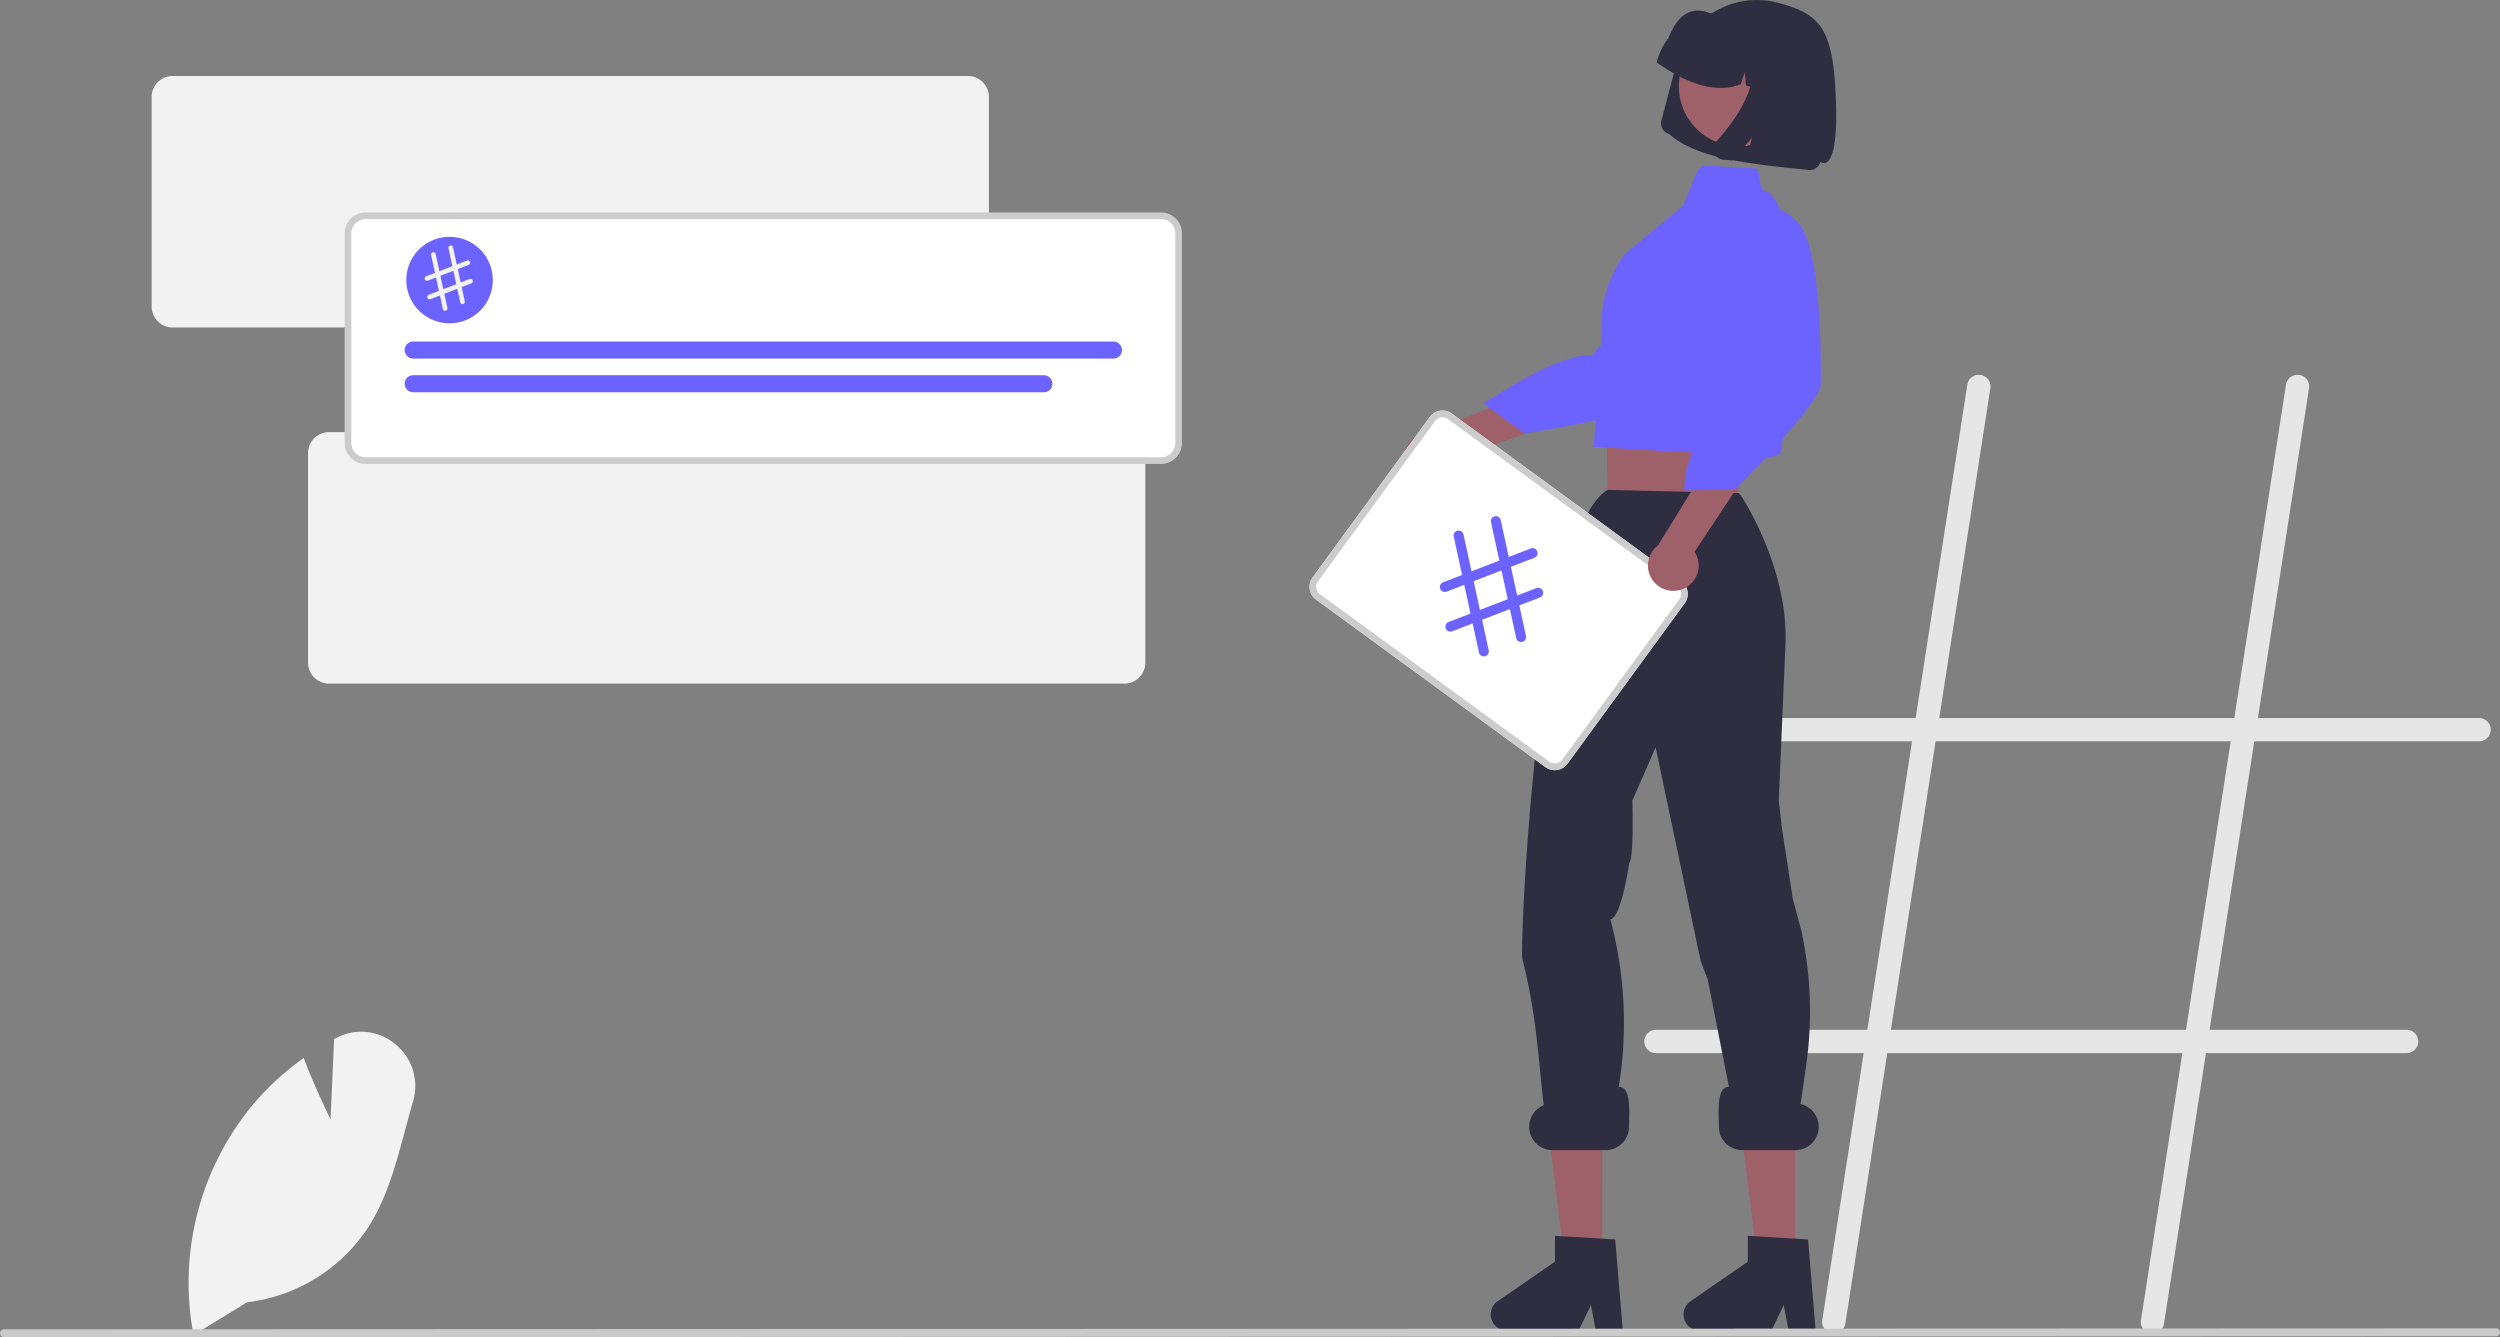 <svg xmlns="http://www.w3.org/2000/svg" data-name="Layer 1" width="751.131" height="401.785" viewBox="0 0 751.131 401.785" xmlns:xlink="http://www.w3.org/1999/xlink"><rect x="0" y="0" width="751.131" height="401.785" fill="#808080" stroke="none"/><path d="M282.118,650.085l-.133-.714a83.882,83.882,0,0,1,17.754-68.256,81.385,81.385,0,0,1,14.955-13.896l.529-.382.231.609c2.76,7.276,6.243,14.563,7.831,17.789l1.071-24.078.611-.324a15.908,15.908,0,0,1,17.733,1.83,16.181,16.181,0,0,1,5.343,17.326c-.833,2.829-1.619,5.764-2.379,8.602-2.613,9.752-5.314,19.836-10.55,28.327a50.702,50.702,0,0,1-36.899,23.312Z" transform="translate(-223.97 -248.96)" fill="#f2f2f2"/><path d="M514.79,347.351H275.82a6.305,6.305,0,0,1-6.298-6.298V278.088a6.305,6.305,0,0,1,6.298-6.298H514.79a6.305,6.305,0,0,1,6.298,6.298v62.965A6.305,6.305,0,0,1,514.79,347.351Z" transform="translate(-223.97 -248.96)" fill="#f2f2f2"/><path d="M561.79,454.351H322.82a6.305,6.305,0,0,1-6.298-6.298V385.088a6.305,6.305,0,0,1,6.298-6.298H561.79a6.305,6.305,0,0,1,6.298,6.298v62.965A6.305,6.305,0,0,1,561.79,454.351Z" transform="translate(-223.97 -248.96)" fill="#f2f2f2"/><path d="M968.818,464.7H902.36l15.357-99.055a3.5,3.5,0,1,0-6.917-1.072L895.277,464.7H806.617l15.357-99.055a3.5,3.5,0,1,0-6.917-1.072L799.534,464.7H743.288a3.5,3.5,0,0,0,0,7h55.161l-13.437,86.667H721.504a3.5,3.5,0,0,0,0,7h62.422L771.492,645.573a3.5,3.5,0,1,0,6.917,1.072L791.01,565.367H879.67L867.235,645.573a3.5,3.5,0,1,0,6.917,1.072l12.601-81.278h60.282a3.5,3.5,0,0,0,0-7H887.838l13.437-86.667h67.543a3.5,3.5,0,0,0,0-7Zm-88.063,93.667H792.095l13.437-86.667h88.66Z" transform="translate(-223.97 -248.96)" fill="#e6e6e6"/><polygon points="481.414 378.041 469.966 378.041 464.52 333.882 481.416 333.883 481.414 378.041" fill="#9e616a"/><path d="M711.544,648.74H703.42l-1.45-7.67-3.714,7.67H676.71a4.843,4.843,0,0,1-2.752-8.829l17.206-11.883v-7.754l18.098,1.08Z" transform="translate(-223.97 -248.96)" fill="#2f2e41"/><polygon points="483.721 121.423 482.599 126.768 483.07 150.149 522.07 155.149 522.9 118.467 518.834 111.785 483.721 121.423" fill="#9e616a"/><polygon points="539.354 378.041 527.905 378.041 522.459 333.882 539.356 333.883 539.354 378.041" fill="#9e616a"/><path d="M763.76,589.027l-17.38,1.735-.098-.753-9.219-46.763-2.153-5.664L721.41,473.514l-7,16s.536,16.948-.925,18.682c0,0-2.316,16.386-5.668,17.004l0,0a120.512,120.512,0,0,1,1.246,56.983l-1.876,8.514-15.852.22c-5.17-.813-3.182-28.317-9.969-53.751-.856-3.206,4.385-128.32,25.593-141.027l39.418.965.533.554c.193.2,14.5,21.856,13.5,44.856l-2,47,.898,7.946,3.299,21.442,2.643,9.96,0,0a114.426,114.426,0,0,1,1.373,40.257Z" transform="translate(-223.97 -248.96)" fill="#2f2e41"/><path d="M769.483,648.74h-8.124l-1.45-7.67-3.714,7.67H734.65a4.843,4.843,0,0,1-2.752-8.829l17.206-11.883v-7.754L767.201,621.354Z" transform="translate(-223.97 -248.96)" fill="#2f2e41"/><path id="a535f923-d253-4cd0-8492-9156d4611884-33" data-name="Path 9" d="M725.498,289.22l-.016-.004a3.295,3.295,0,0,1-2.342-4.028l4.693-17.78a24.575,24.575,0,0,1,4.322-8.778,24.971,24.971,0,0,1,16.052-9.403,24.589,24.589,0,0,1,9.842.539c13.136,3.445,16.805,7.79,17.546,30.023s-4.7,17.807-4.7,17.807a3.3,3.3,0,0,1-.582,1.181,3.355,3.355,0,0,1-2.161,1.262,3.311,3.311,0,0,1-1.316-.072c-16.404-1.689-33.017-3.226-41.342-10.745Z" transform="translate(-223.97 -248.96)" fill="#2f2e41"/><path id="b0ed392d-e28e-41ab-913e-3eea91058667-34" data-name="Ellipse 1" d="M764.066,270.449a18.127,18.127,0,0,1-26.93,19.896,17.915,17.915,0,0,1-8.216-11.098,18.127,18.127,0,0,1,26.915-19.894A17.915,17.915,0,0,1,764.066,270.45Z" transform="translate(-223.97 -248.96)" fill="#9e616a"/><path id="f63de286-de7c-4407-a1c4-23ed0a8d5112-35" data-name="Path 10" d="M721.812,267.366a19.44,19.44,0,0,1,3.419-6.943c2.263-5.643,5.814-10.203,12.693-7.435a19.449,19.449,0,0,1,7.735.416l3.563.922.12.031A19.407,19.407,0,0,1,763.139,278.084l-.094.356-7.536-1.957-.674-7.849-2.41,7.05-3.893-1.009-.339-3.96-1.216,3.554c-7.381,2.868-15.936.023-25.255-6.546Z" transform="translate(-223.97 -248.96)" fill="#2f2e41"/><path id="fb48cedc-59e8-4080-98a2-7877a59d0df4-36" data-name="Path 13" d="M739.102,292.212a3.242,3.242,0,0,0-.322,1.756,3.316,3.316,0,0,0,.212.9,3.354,3.354,0,0,0,.373.697,3.29,3.29,0,0,0,1.868,1.297q.071.018.142.033t.144.027q.073.013.146.022t.148.015l2.8.22,5.756-6.891-1.901,7.202,12.725,1.02,8.067-30.562-20.391-5.278.349.718a14.487,14.487,0,0,1,1.352,7.73,23.615,23.615,0,0,1-2.197,7.728,42.586,42.586,0,0,1-4.171,7.013,62.764,62.764,0,0,1-4.575,5.593A3.311,3.311,0,0,0,739.102,292.212Z" transform="translate(-223.97 -248.96)" fill="#2f2e41"/><path d="M651.775,393.74a7.568,7.568,0,0,0,9.343-6.882l57.444-20.666-10.542-9.174-54.523,21.709A7.609,7.609,0,0,0,651.775,393.74Z" transform="translate(-223.97 -248.96)" fill="#9e616a"/><path d="M734.61,314.996s9.675.213,10.535,11.259-20.25,38.366-23.521,42.871-39.601,10.051-39.601,10.051l-12.35-8.966c12.977-8.409,24.82-14.856,32.768-14.566Z" transform="translate(-223.97 -248.96)" fill="#6c63ff"/><path d="M751.724,299.603l-14.896-.88a3.024,3.024,0,0,0-2.974,1.866l-4.209,10.205-17.495,14.46s-6.927,8.815-6.943,20.198-2.458,37.733-2.458,37.733,38.857,2.613,39.695,1.739c1.645-1.717,3.641-10.489,3.641-10.489l13.635-50.098a18.555,18.555,0,0,0-2.638-15.613c-.953-1.341-1.951-2.339-2.878-2.504C752.122,305.777,753.229,301.109,751.724,299.603Z" transform="translate(-223.97 -248.96)" fill="#6c63ff"/><path d="M691.832,480.298a4.71,4.71,0,0,1-3.527-.854L619.369,429.09a4.746,4.746,0,0,1-1.032-6.627l35.205-48.197a4.746,4.746,0,0,1,6.628-1.032L729.105,423.587a4.746,4.746,0,0,1,1.032,6.627l-35.205,48.197A4.71,4.71,0,0,1,691.832,480.298Z" transform="translate(-223.97 -248.96)" fill="#fff"/><path d="M691.832,480.298a4.71,4.71,0,0,1-3.527-.854L619.369,429.09a4.746,4.746,0,0,1-1.032-6.627l35.205-48.197a4.746,4.746,0,0,1,6.628-1.032L729.105,423.587a4.746,4.746,0,0,1,1.032,6.627l-35.205,48.197A4.71,4.71,0,0,1,691.832,480.298ZM656.949,374.354a2.72,2.72,0,0,0-1.792,1.091L619.951,423.642a2.747,2.747,0,0,0,.597,3.833l68.937,50.354a2.815,2.815,0,0,0,3.833-.597l35.205-48.197a2.747,2.747,0,0,0-.597-3.833l-68.937-50.354A2.721,2.721,0,0,0,656.949,374.354Z" transform="translate(-223.97 -248.96)" fill="#ccc"/><path d="M683.892,413.743l-6.611,2.55-2.407-11.058a1.5,1.5,0,1,0-2.931.639l2.506,11.512-8.356,3.224-2.408-11.058a1.5,1.5,0,1,0-2.931.639l2.506,11.512-5.724,2.208a1.5,1.5,0,0,0,1.08,2.799l5.29-2.041,1.88,8.634-6.573,2.535a1.5,1.5,0,0,0,1.08,2.799l6.139-2.368,1.899,8.723a1.5,1.5,0,0,0,1.785,1.146,1.561,1.561,0,0,0,.223-.067,1.5,1.5,0,0,0,.924-1.718l-1.998-9.177,8.356-3.223,1.899,8.723a1.5,1.5,0,0,0,1.785,1.146,1.561,1.561,0,0,0,.223-.067,1.5,1.5,0,0,0,.924-1.718l-1.998-9.177,6.196-2.39a1.5,1.5,0,1,0-1.08-2.799l-5.762,2.223-1.88-8.635,7.045-2.718a1.5,1.5,0,1,0-1.08-2.799Zm-6.918,15.244-8.356,3.224-1.88-8.634,8.356-3.224Z" transform="translate(-223.97 -248.96)" fill="#6c63ff"/><path d="M729.728,425.858a7.568,7.568,0,0,0,3.382-11.1l33.722-50.889-13.935-1.059-30.756,49.98a7.609,7.609,0,0,0,7.587,13.069Z" transform="translate(-223.97 -248.96)" fill="#9e616a"/><path d="M749.117,313.225s7.886-5.609,15.174,2.735,6.68,42.865,6.748,48.432c.021,1.743-2.496,5.505-5.964,9.85-1.557,1.951-3.306,4.019-5.102,6.075-1.04,1.19-.144,3.666-1.188,4.822-1.038,1.15-4.016.98-5.004,2.048-4.688,5.066-8.496,8.923-8.496,8.923l-15.26.188c-.172-11.344,7.596-21.47,17.577-31.256Z" transform="translate(-223.97 -248.96)" fill="#6c63ff"/><path d="M973.911,650.438l-748.75.307a1.191,1.191,0,0,1,0-2.381l748.75-.307a1.191,1.191,0,1,1,0,2.381Z" transform="translate(-223.97 -248.96)" fill="#cacaca"/><path d="M572.79,387.351H333.82a5.304,5.304,0,0,1-5.298-5.298v-62.965a5.304,5.304,0,0,1,5.298-5.298H572.79a5.304,5.304,0,0,1,5.298,5.298v62.965A5.304,5.304,0,0,1,572.79,387.351Z" transform="translate(-223.97 -248.96)" fill="#fff"/><path d="M572.79,388.351H333.82a6.305,6.305,0,0,1-6.298-6.298V319.088a6.305,6.305,0,0,1,6.298-6.298H572.79a6.305,6.305,0,0,1,6.298,6.298v62.965A6.305,6.305,0,0,1,572.79,388.351Zm-238.97-73.561a4.303,4.303,0,0,0-4.298,4.298v62.965a4.303,4.303,0,0,0,4.298,4.298H572.79a4.303,4.303,0,0,0,4.298-4.298V319.088a4.303,4.303,0,0,0-4.298-4.298Z" transform="translate(-223.97 -248.96)" fill="#ccc"/><path d="M558.506,356.702H348.104a2.56,2.56,0,1,1,0-5.12H558.506a2.56,2.56,0,1,1,0,5.12Z" transform="translate(-223.97 -248.96)" fill="#6c63ff"/><path d="M537.6,366.818H348.104a2.56,2.56,0,0,1,0-5.12H537.6a2.56,2.56,0,1,1,0,5.12Z" transform="translate(-223.97 -248.96)" fill="#6c63ff"/><circle cx="135.07" cy="84.149" r="13" fill="#6c63ff"/><path d="M364.285,327.231l-3.082,1.189-1.122-5.155a.699.699,0,1,0-1.366.298l1.168,5.366-3.895,1.503-1.122-5.155a.699.699,0,1,0-1.366.298l1.168,5.366-2.668,1.029a.699.699,0,0,0,.503,1.305l2.466-.951.876,4.025-3.064,1.182a.699.699,0,1,0,.503,1.305l2.862-1.104.885,4.066a.699.699,0,0,0,.832.534.727.727,0,0,0,.104-.031.699.699,0,0,0,.431-.801l-.931-4.278,3.895-1.503.885,4.066a.699.699,0,0,0,.832.534.728.728,0,0,0,.104-.031.699.699,0,0,0,.431-.801l-.931-4.278,2.888-1.114a.699.699,0,1,0-.503-1.305l-2.686,1.036-.876-4.025,3.284-1.267a.699.699,0,0,0-.503-1.305Zm-3.225,7.106-3.895,1.503-.876-4.025,3.895-1.503Z" transform="translate(-223.97 -248.96)" fill="#f2f2f2"/><path d="M706.41,594.514h-16a7,7,0,0,1-7-7v0a7,7,0,0,1,7-7l20-5c3.866,0,3,8.134,3,12v0A7,7,0,0,1,706.41,594.514Z" transform="translate(-223.97 -248.96)" fill="#2f2e41"/><path d="M763.41,594.514h-16a7,7,0,0,1-7-7v0c0-3.866-.866-12,3-12l20,5a7,7,0,0,1,7,7v0A7,7,0,0,1,763.41,594.514Z" transform="translate(-223.97 -248.96)" fill="#2f2e41"/></svg>